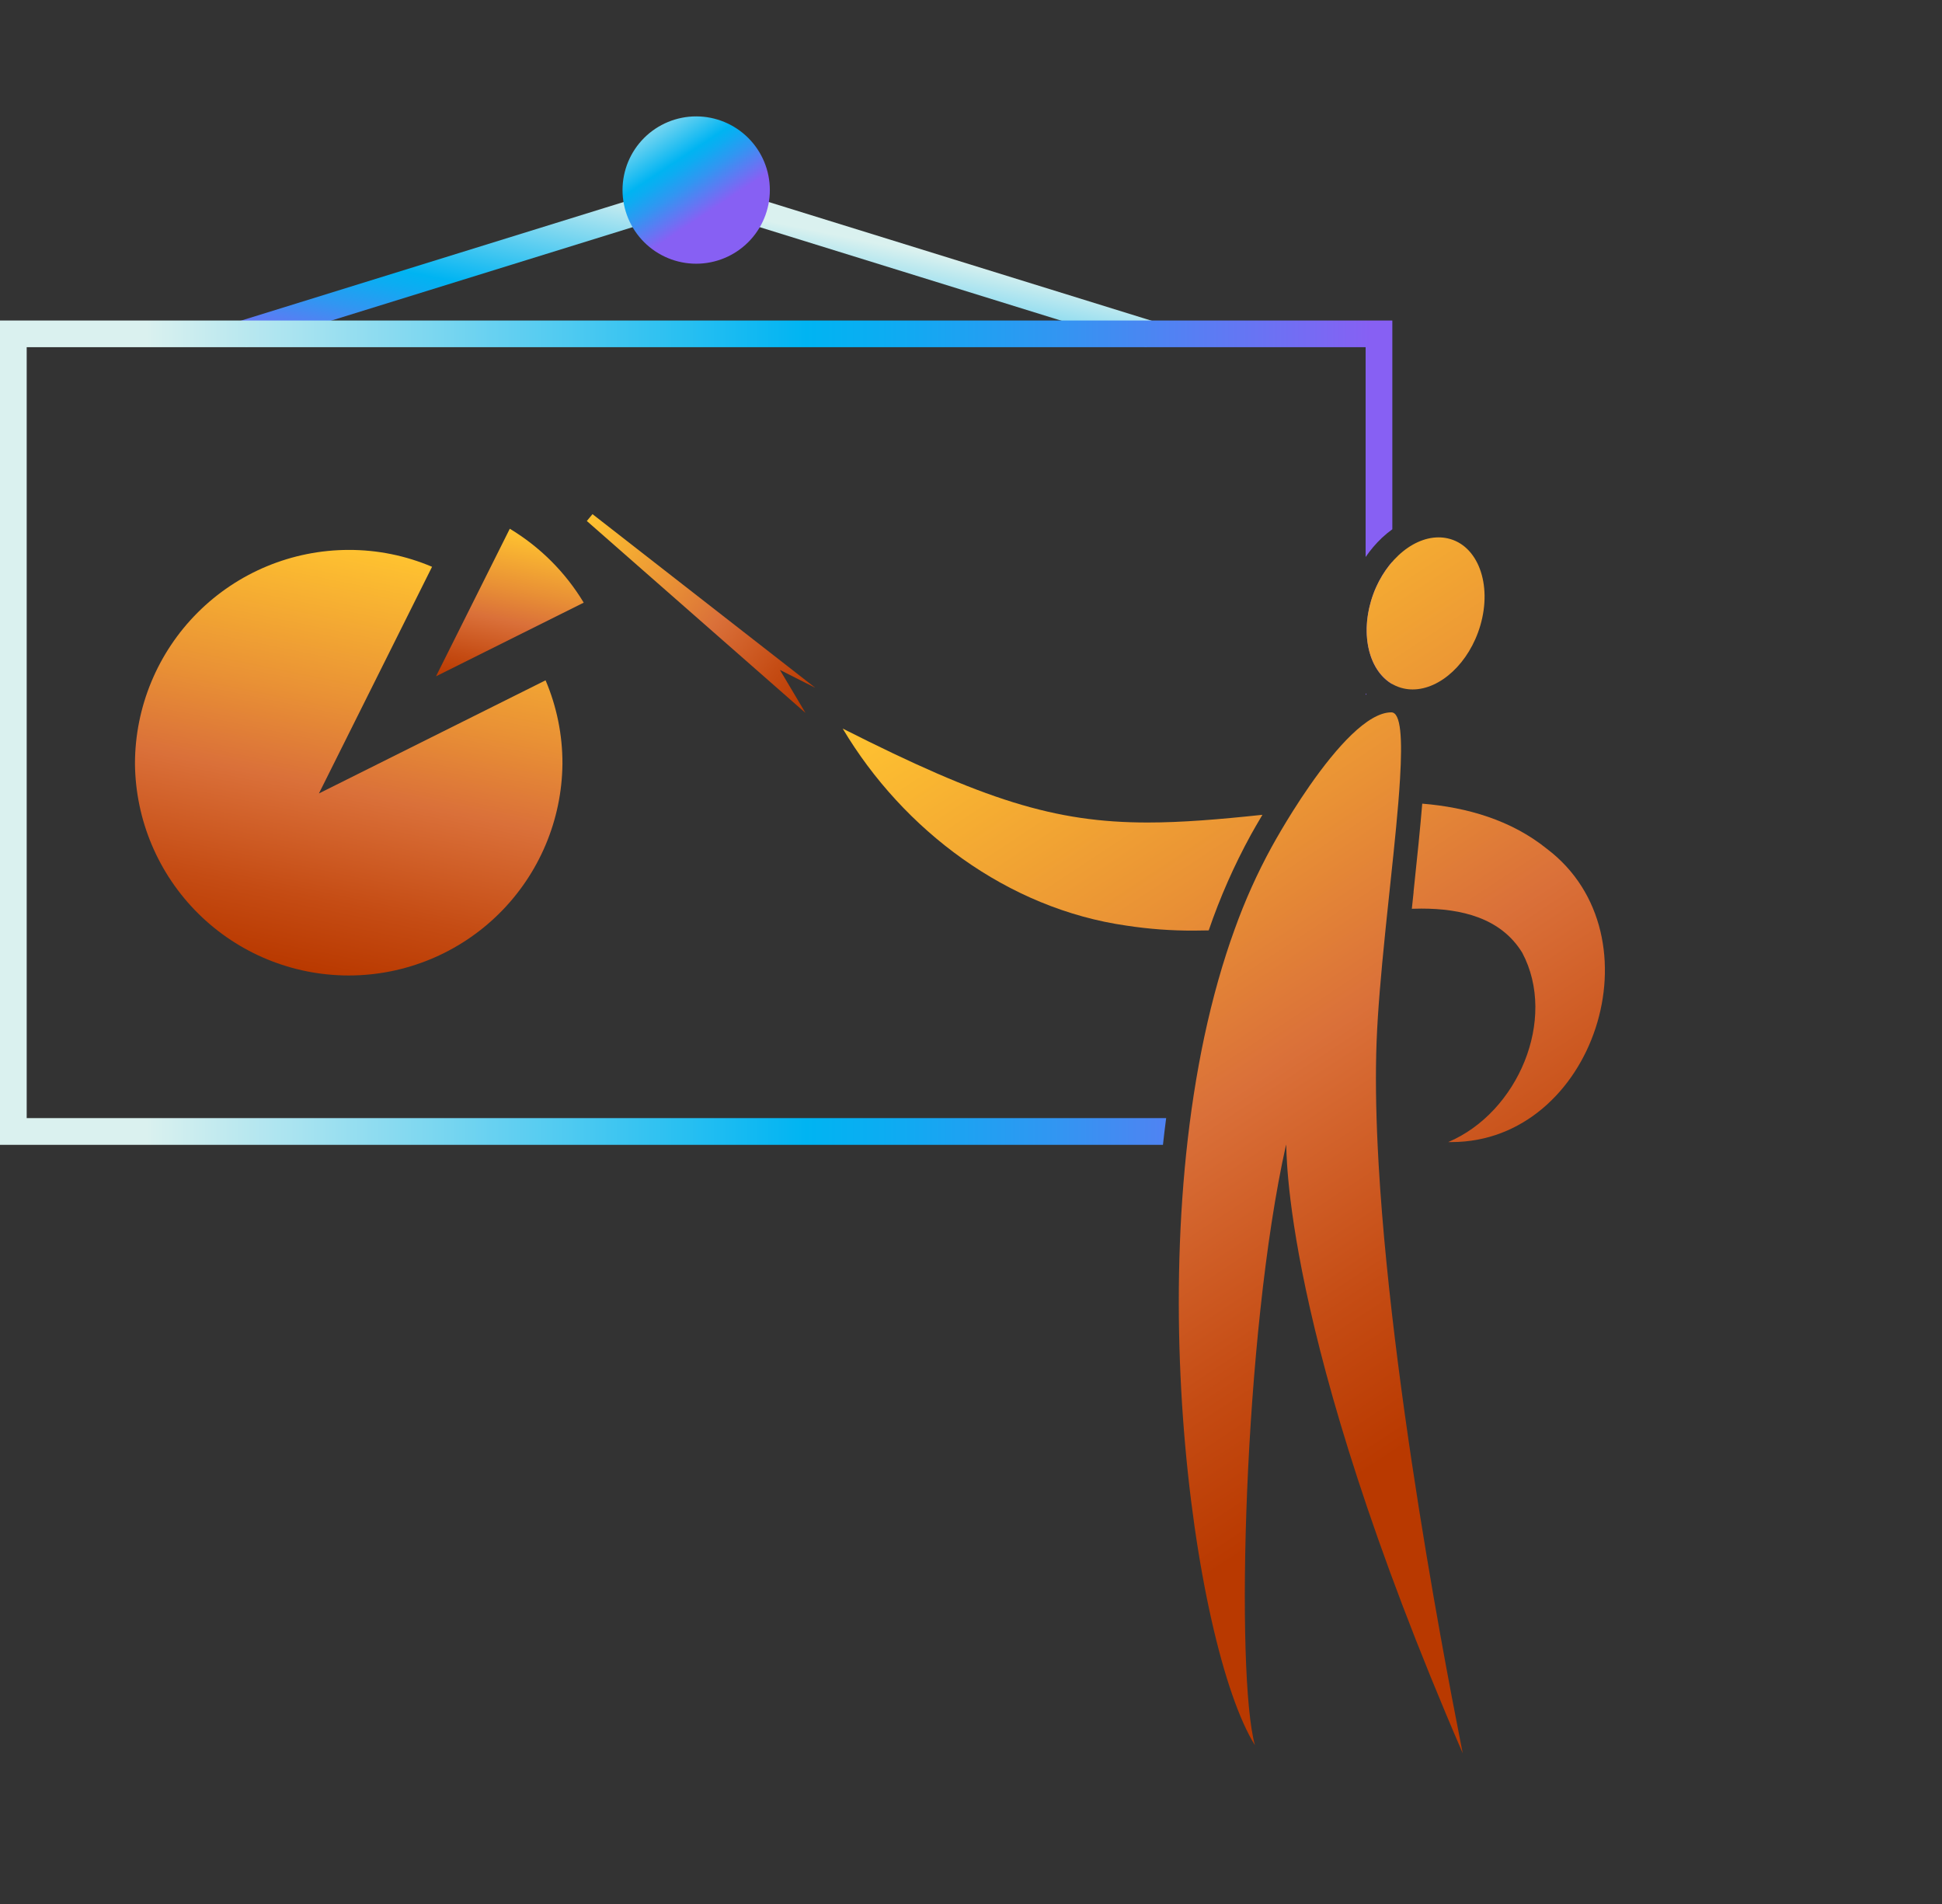 <svg xmlns="http://www.w3.org/2000/svg" xmlns:xlink="http://www.w3.org/1999/xlink" width="1091.25" height="1070.06" viewBox="0 0 1091.25 1070.06"><rect x="0" y="0" width="1091.25" height="1070.06" fill="#333333" stroke="none"/><defs><clipPath id="a" transform="translate(0 65.4)"><polygon points="644.21 129.62 391.19 51.17 138.17 129.62 133.73 115.29 391.19 35.47 648.65 115.29 644.21 129.62" fill="none"/></clipPath><linearGradient id="b" y1="919.73" x2="1" y2="919.73" gradientTransform="matrix(-142.84, 0, 0, 142.84, 437.32, -131287.85)" gradientUnits="userSpaceOnUse"><stop offset="0" stop-color="#daf1ef"/><stop offset="0.1" stop-color="#daf1ef"/><stop offset="0.58" stop-color="#00b4f2"/><stop offset="0.64" stop-color="#0dacf2"/><stop offset="0.76" stop-color="#3196f2"/><stop offset="0.91" stop-color="#6973f3"/><stop offset="0.99" stop-color="#8760f3"/><stop offset="1" stop-color="#8760f3"/></linearGradient><clipPath id="c" transform="translate(0 65.4)"><path d="M349.81,41.38A41.39,41.39,0,1,0,391.19,0a41.38,41.38,0,0,0-41.38,41.38" fill="none"/></clipPath><linearGradient id="d" y1="919.78" y2="919.78" gradientTransform="matrix(0, 82.57, 82.57, 0, -75554.19, -26.11)" xlink:href="#b"/><clipPath id="e" transform="translate(0 65.4)"><path d="M722.66,577.88h.07q0-.09,0-.09s0,0,0,.09M767.38,325l.5-.24-.5-.51Zm3-52.51c-5.92,20.18-.55,39.34,12,46.56V250.19a59.09,59.09,0,0,0-12,22.25M0,114.69V577.88H653.49q.82-7.56,1.8-15H15V129.69H767.38V247.58a65.62,65.62,0,0,1,9.2-10.81,57.07,57.07,0,0,1,5.8-4.77V114.69Z" fill="none"/></clipPath><linearGradient id="f" y1="919.78" y2="919.78" gradientTransform="matrix(782.38, 0, 0, -782.38, 0, 720025.28)" xlink:href="#b"/><clipPath id="g" transform="translate(0 65.4)"><path d="M75.84,363.71a120.11,120.11,0,0,0,240.21,0,118.76,118.76,0,0,0-9.48-46.84L179.21,380.44l63.57-127.36A118.93,118.93,0,0,0,196,243.6,120.24,120.24,0,0,0,75.84,363.71" fill="none"/></clipPath><linearGradient id="h" y1="919.78" x2="1" y2="919.78" gradientTransform="matrix(-240.26, 0, 0, 240.26, 316.08, -220621.64)" gradientUnits="userSpaceOnUse"><stop offset="0" stop-color="#ffc330"/><stop offset="0.36" stop-color="#e99135"/><stop offset="0.57" stop-color="#da7039"/><stop offset="0.83" stop-color="#c54c14"/><stop offset="1" stop-color="#b93900"/></linearGradient><clipPath id="i" transform="translate(0 65.4)"><path d="M245,314.62,328,273.23a121.83,121.83,0,0,0-41.54-41.53Z" fill="none"/></clipPath><linearGradient id="j" y1="919.73" y2="919.73" gradientTransform="matrix(-89.52, 0, 0, 89.52, 327.1, -82062.01)" xlink:href="#h"/><clipPath id="k" transform="translate(0 65.4)"><polygon points="331.35 225.42 329.75 227.35 452.62 335.19 441.58 316.63 438.24 311.02 458.09 321.05 332.94 223.5 331.35 225.42" fill="none"/></clipPath><linearGradient id="l" y1="919.77" y2="919.77" gradientTransform="matrix(0, 163.36, 163.36, 0, -149862.26, 196.75)" xlink:href="#h"/><clipPath id="m" transform="translate(0 65.4)"><path d="M770.37,272.44c-6.84,23.29,1.37,45.24,18.33,49a23.26,23.26,0,0,0,5.11.56c15.56,0,31.82-14.91,38-35.89,6.83-23.3-1.38-45.24-18.33-49a23.44,23.44,0,0,0-5.13-.56c-15.56,0-31.81,14.91-38,35.89" fill="none"/></clipPath><linearGradient id="n" y1="919.78" y2="919.78" gradientTransform="matrix(0, 511.91, 511.91, 0, -470043.06, 149.87)" xlink:href="#h"/><clipPath id="o" transform="translate(0 65.4)"><path d="M633,454.71a243.18,243.18,0,0,0,37.89,2.8q4.16,0,8.31-.12a343.23,343.23,0,0,1,23.61-53.56c1.49-2.67,3.73-6.64,6.57-11.39-24.82,2.65-45.49,4.33-64.49,4.33-52.34,0-92.11-12.73-171.36-52.78C507.6,401.2,566.21,445.2,633,454.71" fill="none"/></clipPath><linearGradient id="p" y1="919.74" y2="919.74" gradientTransform="matrix(0, 511.91, 511.91, 0, -470234.84, 285.75)" xlink:href="#h"/><clipPath id="q" transform="translate(0 65.4)"><path d="M794.34,435.82q-.5,4.69-1,9.42c1.76-.06,3.53-.1,5.31-.1,22.41,0,44.7,5.16,56.74,24.82,19.82,37.4-2.47,89.77-41.59,106.37l1.81,0c80,0,118.12-116,53.58-164.81-20-16.1-44.78-23.28-70-25.35-1.12,13.43-2.77,29.74-4.89,49.62" fill="none"/></clipPath><linearGradient id="r" y1="919.82" y2="919.82" gradientTransform="matrix(0, 511.91, 511.91, 0, -470003.63, 149.06)" xlink:href="#h"/><clipPath id="s" transform="translate(0 65.4)"><path d="M736.09,375.85c-1.7,2.44-3.37,4.91-5,7.37s-3.19,4.91-4.72,7.33c-4.47,7.1-8.47,13.93-11.73,19.82a323.36,323.36,0,0,0-20.83,46.32c-.84,2.3-1.65,4.6-2.45,6.92s-1.54,4.58-2.28,6.88c-51.43,159.66-18.72,389.21,16.11,444.77-11-39-6.53-230.17,17.45-337.33,0-.09,0-.14.06-.14.67,0-4.28,102.73,99.25,342h0c.19,0-39-188.22-47.26-330.81-.2-3.52-.39-7-.55-10.46-1-20.93-1.28-40.71-.6-58.57s2.57-38.88,4.71-60c.23-2.29.47-4.58.7-6.87s.48-4.56.72-6.85c2.26-21.47,4.6-42.62,6.08-60.63q.29-3.45.52-6.73c.18-2.32.32-4.57.44-6.74,1.34-22.35.54-37.26-4.9-37.26-13.3,0-30.83,19.68-45.73,41" fill="none"/></clipPath><linearGradient id="t" y1="919.75" y2="919.75" gradientTransform="matrix(0, 511.91, 511.91, 0, -470100.98, 247)" xlink:href="#h"/></defs><g clip-path="url(#a)"><rect x="293.59" y="-179.13" width="195.2" height="523.35" transform="translate(232.1 514.74) rotate(-78.47)" fill="url(#b)"/></g><g clip-path="url(#c)"><rect x="333.85" y="-15.96" width="114.69" height="114.69" transform="translate(42.04 287.99) rotate(-33.47)" fill="url(#d)"/></g><g clip-path="url(#e)"><rect y="180.1" width="782.38" height="463.19" fill="url(#f)"/></g><g clip-path="url(#g)"><rect x="54.25" y="222.01" width="283.39" height="283.39" transform="translate(-199.6 548.38) rotate(-78.47)" fill="url(#h)"/></g><g clip-path="url(#i)"><rect x="237.58" y="224.25" width="97.83" height="97.83" transform="translate(-38.43 564.66) rotate(-78.47)" fill="url(#j)"/></g><g clip-path="url(#k)"><rect x="310.12" y="194.33" width="167.61" height="170.04" transform="translate(-71.26 474.43) rotate(-50.92)" fill="url(#l)"/></g><g clip-path="url(#m)"><rect x="746.19" y="222.94" width="109.76" height="112.7" transform="translate(-21.2 553.46) rotate(-33.47)" fill="url(#n)"/></g><g clip-path="url(#o)"><rect x="461.81" y="288.37" width="259.35" height="224.76" transform="translate(-122.93 458.02) rotate(-33.47)" fill="url(#p)"/></g><g clip-path="url(#q)"><rect x="752.55" y="363.26" width="221.98" height="236.05" transform="translate(-122.23 621.4) rotate(-33.47)" fill="url(#r)"/></g><g clip-path="url(#s)"><rect x="491.66" y="332.44" width="476.49" height="589.72" transform="translate(-224.91 571.91) rotate(-33.47)" fill="url(#t)"/></g></svg>